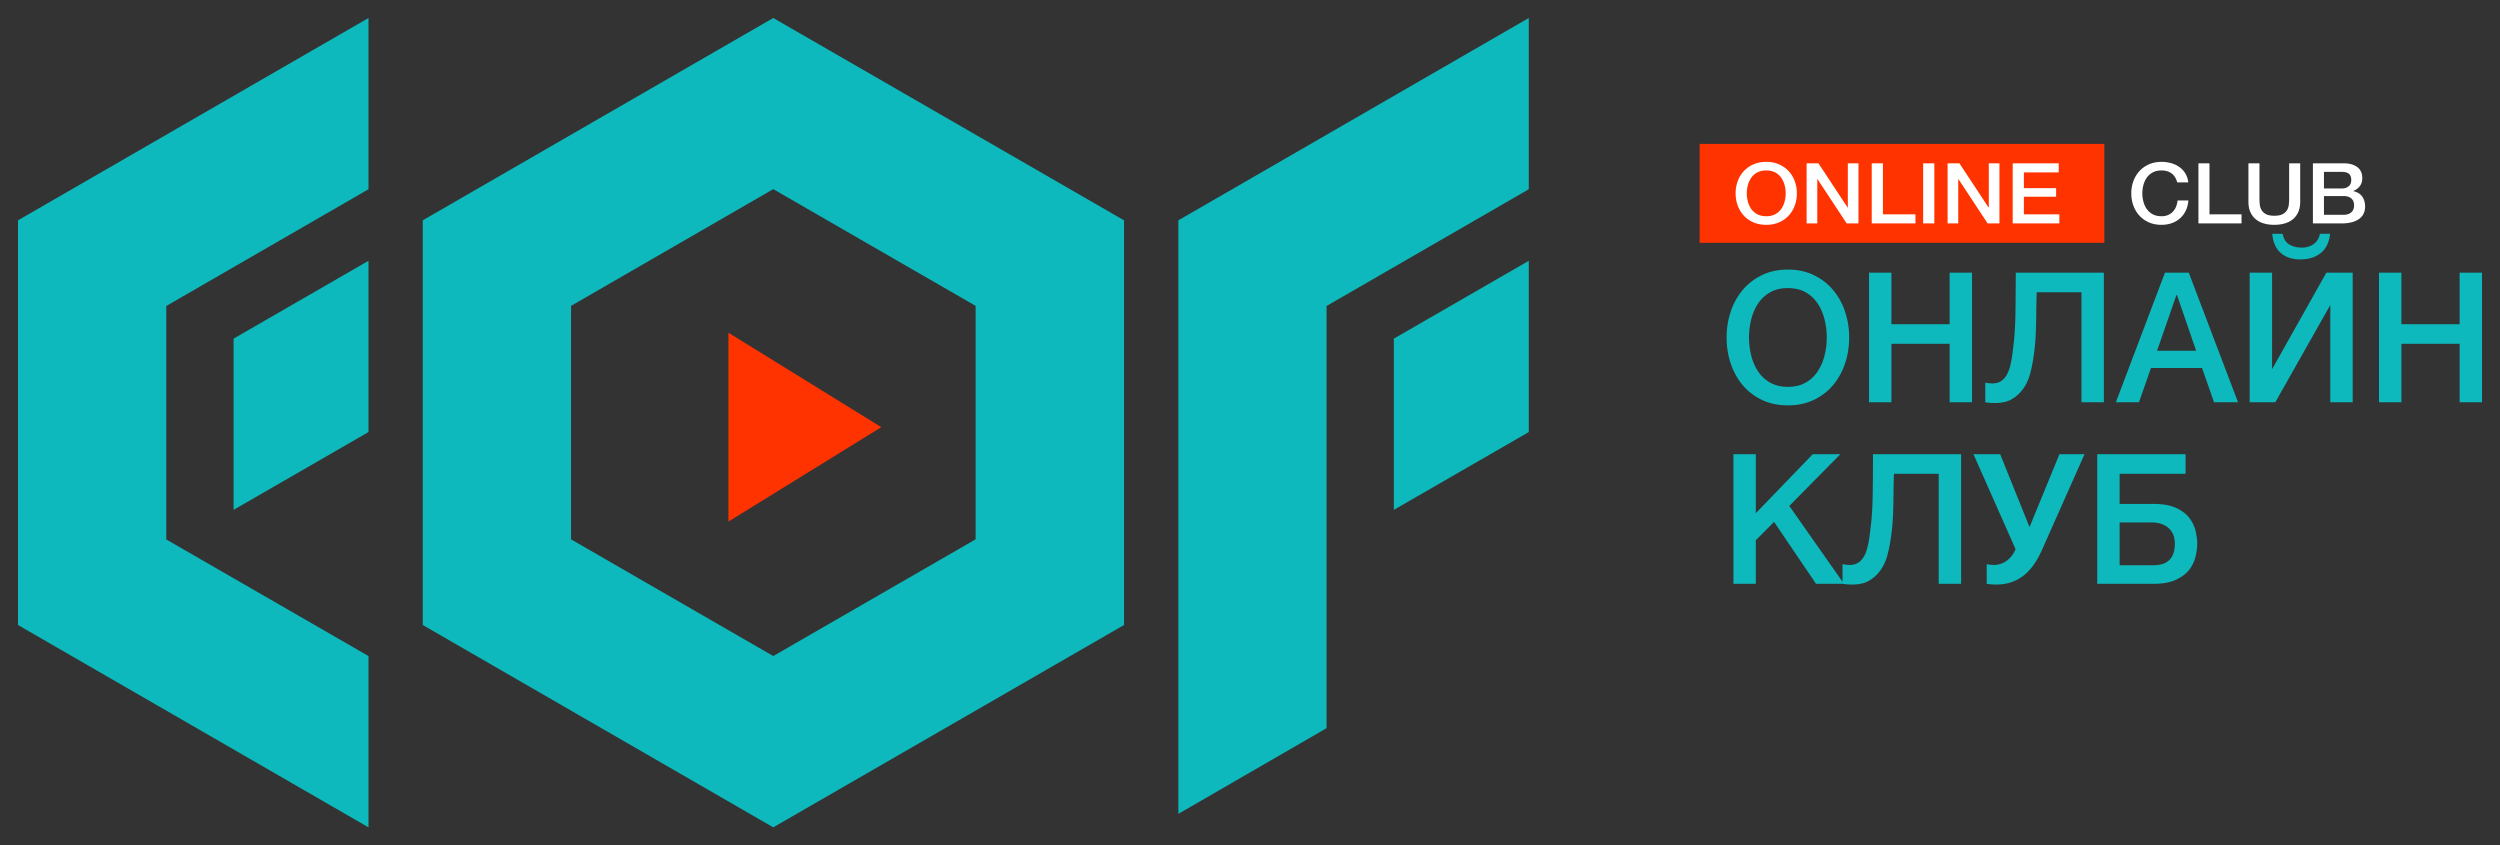<svg xmlns="http://www.w3.org/2000/svg" width="278" height="94" viewBox="0 0 278 94"><rect x="0" y="0" width="278" height="94" fill="#333333" stroke="none"/><g fill="none" fill-rule="evenodd"><path fill="#0DB9BC" fill-rule="nonzero" d="M198.812 45.076c1.063 0 2.016-.198 2.859-.595a6.296 6.296 0 002.141-1.625 7.295 7.295 0 001.345-2.403c.312-.915.468-1.89.468-2.927a8.944 8.944 0 00-.468-2.906 7.295 7.295 0 00-1.345-2.403 6.409 6.409 0 00-2.141-1.635c-.843-.403-1.796-.605-2.859-.605-1.062 0-2.015.202-2.858.605a6.409 6.409 0 00-2.141 1.635 7.295 7.295 0 00-1.345 2.403 8.944 8.944 0 00-.468 2.906c0 1.037.156 2.012.468 2.927.312.916.76 1.716 1.345 2.403a6.296 6.296 0 002.141 1.625c.843.397 1.796.595 2.858.595zm0-2.059c-.757 0-1.41-.155-1.962-.464a3.879 3.879 0 01-1.344-1.242 5.638 5.638 0 01-.767-1.766 8.238 8.238 0 01-.25-2.019c0-.686.084-1.359.25-2.018.166-.66.422-1.248.767-1.767a3.866 3.866 0 011.344-1.241c.551-.31 1.205-.464 1.962-.464.757 0 1.411.154 1.962.464.552.31 1 .723 1.345 1.241.345.519.6 1.107.767 1.767.166.66.249 1.332.249 2.018 0 .687-.083 1.36-.25 2.019a5.638 5.638 0 01-.766 1.766 3.866 3.866 0 01-1.345 1.242c-.55.31-1.205.464-1.962.464zm11.514 1.716v-6.5h6.474v6.5h2.49V30.32h-2.49v5.733h-6.474V30.32h-2.49v14.413h2.49zm11.553.08c.784 0 1.428-.16 1.932-.484a4.143 4.143 0 001.225-1.18 5.07 5.07 0 00.688-1.494 13.39 13.39 0 00.318-1.424c.106-.632.186-1.22.24-1.766.052-.545.089-1.11.109-1.696.02-.585.033-1.22.04-1.907.006-.687.023-1.474.05-2.362h4.98v12.233h2.49V30.32h-9.801c0 .955-.003 1.783-.01 2.483-.007.7-.013 1.319-.02 1.857a39.916 39.916 0 01-.11 2.594c-.026.37-.063.74-.11 1.11l-.149 1.221c-.066.445-.149.852-.249 1.222s-.235.693-.408.969a1.9 1.9 0 01-.627.635c-.246.149-.541.223-.887.223-.146 0-.279-.007-.398-.02a7.784 7.784 0 01-.418-.061v2.18c.159.027.322.047.488.06.166.014.375.02.627.02zm15.975-.08l1.335-3.815h5.677l1.335 3.815h2.669l-5.478-14.413h-2.65l-5.457 14.413h2.57zM244.21 39h-4.343l2.152-6.197h.06l2.13 6.197zm11.593-10.154c.916 0 1.67-.235 2.26-.706.592-.471.94-1.185 1.046-2.14h-1.135c-.106.511-.342.895-.707 1.15-.365.256-.8.384-1.305.384-.531 0-.993-.114-1.384-.343-.392-.229-.641-.626-.747-1.191h-1.156c.08.929.392 1.635.937 2.12.544.484 1.274.726 2.19.726zm-2.789 15.887l6.115-10.82v10.82h2.49V30.32h-2.928l-6.036 10.739v-10.74h-2.49v14.414h2.849zm14.023 0v-6.5h6.474v6.5H276V30.32h-2.49v5.733h-6.474V30.32h-2.49v14.413h2.49zm-71.79 20.186v-4.844l2.033-2.04 4.66 6.884h3.108l-6.075-8.66 5.677-5.753h-3.068l-6.334 6.56v-6.56h-2.49V64.92h2.49zm10.757.081c.784 0 1.428-.161 1.932-.484a4.143 4.143 0 001.226-1.181 5.07 5.07 0 00.687-1.494 13.39 13.39 0 00.318-1.423c.107-.633.186-1.222.24-1.767.053-.545.09-1.11.11-1.695a86.33 86.33 0 00.039-1.908c.007-.686.023-1.473.05-2.362h4.98V64.92h2.49V50.506h-9.8c0 .956-.004 1.783-.01 2.483l-.02 1.857a39.914 39.914 0 01-.11 2.594c-.027.37-.063.74-.11 1.11l-.15 1.222c-.066.444-.149.85-.248 1.221-.1.37-.236.693-.409.969a1.9 1.9 0 01-.627.636c-.246.148-.541.222-.886.222-.147 0-.28-.007-.399-.02a7.784 7.784 0 01-.418-.06v2.18c.16.026.322.046.488.06.166.013.375.02.627.02zm16.035 0c1.076 0 2.036-.306 2.879-.918.843-.613 1.57-1.612 2.18-2.998l4.702-10.578h-2.789l-3.306 8.055h-.04l-3.247-8.055h-2.968l4.68 10.558a2.812 2.812 0 01-.975 1.281 2.37 2.37 0 01-1.414.475c-.146 0-.28-.007-.399-.02a7.784 7.784 0 01-.418-.06v2.18c.16.026.322.046.488.06.166.013.375.02.627.02zm17.45-.08c1.009 0 1.832-.149 2.47-.445.637-.296 1.129-.666 1.474-1.11a3.79 3.79 0 00.707-1.454 6.25 6.25 0 00.19-1.453c0-.444-.064-.925-.19-1.443s-.362-1-.707-1.444c-.345-.444-.837-.81-1.474-1.1-.638-.29-1.461-.434-2.47-.434h-3.785v-3.35h7.33v-2.18h-9.82v14.412h6.275zm-.1-2.06h-3.685v-4.764h3.645c.28 0 .565.04.857.121.292.081.56.212.807.394.245.182.444.424.597.727.153.303.23.683.23 1.14 0 .471-.067.862-.2 1.171-.133.31-.312.555-.538.737a1.903 1.903 0 01-.777.373 4.12 4.12 0 01-.936.101z"/><path fill="#F30" d="M189 16h45v11h-45z"/><path fill="#FFF" fill-rule="nonzero" d="M196.406 25c.53 0 1.007-.092 1.429-.276a3.135 3.135 0 001.07-.753c.293-.319.517-.69.673-1.114a3.9 3.9 0 00.234-1.357 3.88 3.88 0 00-.234-1.348 3.19 3.19 0 00-1.743-1.872 3.486 3.486 0 00-1.43-.28c-.53 0-1.007.094-1.428.28a3.19 3.19 0 00-1.743 1.872A3.873 3.873 0 00193 21.5c0 .48.078.933.234 1.357.156.424.38.795.672 1.114.292.318.65.569 1.07.753.422.184.899.276 1.43.276zm0-.955c-.379 0-.706-.071-.981-.215a1.885 1.885 0 01-.672-.575 2.52 2.52 0 01-.384-.82 3.556 3.556 0 010-1.87 2.52 2.52 0 01.384-.82c.172-.24.396-.432.672-.575.275-.144.602-.215.98-.215.38 0 .706.071.982.215.275.143.5.335.672.575.173.24.3.513.383.82a3.556 3.556 0 010 1.87 2.52 2.52 0 01-.383.82c-.173.24-.397.432-.672.575-.276.144-.603.215-.981.215zm5.676.796v-4.913h.03l3.237 4.913h1.314v-6.682h-1.185v4.923h-.02l-3.246-4.923h-1.315v6.682h1.185zm10.915 0v-1.01h-3.615v-5.672h-1.245v6.682h4.86zm2.1 0v-6.682h-1.244v6.682h1.245zm2.66 0v-4.913h.03l3.236 4.913h1.315v-6.682h-1.185v4.923h-.02l-3.247-4.923h-1.314v6.682h1.185zm11.243 0v-1.01h-3.944v-1.957h3.585v-.954h-3.585v-1.75h3.874v-1.01h-5.118v6.68H229zm11.36.159c.425 0 .815-.066 1.168-.197a2.687 2.687 0 001.547-1.413 3.03 3.03 0 00.27-1.095h-1.198a2.561 2.561 0 01-.167.684 1.748 1.748 0 01-.354.556c-.15.16-.33.284-.54.375a1.82 1.82 0 01-.727.135c-.373 0-.695-.071-.967-.215a1.867 1.867 0 01-.663-.575 2.537 2.537 0 01-.378-.82 3.603 3.603 0 010-1.87c.081-.307.207-.58.378-.82.17-.24.391-.432.663-.575.272-.144.594-.215.967-.215.256 0 .48.032.673.098.193.065.362.157.506.276.144.118.262.259.354.421.091.162.163.34.216.533h1.227a2.406 2.406 0 00-.304-.963 2.368 2.368 0 00-.643-.716 2.924 2.924 0 00-.919-.45 3.885 3.885 0 00-1.11-.154c-.524 0-.993.094-1.41.28-.415.188-.767.44-1.055.759-.288.318-.51.69-.663 1.113A3.925 3.925 0 00237 21.5c0 .48.077.933.23 1.357.155.424.376.795.664 1.114.288.318.64.569 1.056.753.416.184.885.276 1.41.276zm8.898-.16v-1.01h-3.565v-5.67h-1.228v6.68h4.793zm3.645.16c.432 0 .825-.053 1.178-.16.354-.105.657-.266.909-.481.252-.215.447-.482.584-.8.138-.318.207-.693.207-1.123v-4.277h-1.228v3.893c0 .225-.012.452-.035.683a1.51 1.51 0 01-.196.623 1.227 1.227 0 01-.491.453c-.22.119-.529.178-.928.178-.4 0-.71-.059-.929-.178a1.227 1.227 0 01-.49-.453 1.507 1.507 0 01-.197-.623 6.912 6.912 0 01-.035-.683V18.16h-1.227v4.277c0 .43.068.805.206 1.123.137.318.332.585.584.8.252.215.555.376.909.482.353.106.746.159 1.179.159zm7.514-.16a4.15 4.15 0 001.169-.144 2.39 2.39 0 00.805-.393c.21-.166.363-.362.462-.59.098-.227.147-.472.147-.734 0-.456-.111-.835-.334-1.137-.223-.303-.55-.498-.982-.585v-.019c.32-.131.568-.317.741-.557.174-.24.26-.529.26-.865 0-.556-.19-.97-.569-1.245-.38-.275-.884-.412-1.513-.412h-3.408v6.682h3.222zm.01-3.883h-2.004v-1.843h2.004c.333 0 .589.068.766.206.176.137.265.374.265.71 0 .3-.098.53-.295.689-.196.159-.442.238-.736.238zm.167 2.93h-2.171v-2.088h2.17c.374 0 .664.09.87.267.206.178.31.432.31.763 0 .337-.104.597-.31.781-.206.184-.496.276-.87.276z"/><path fill="#0DB9BC" fill-rule="nonzero" d="M40.977 92L2 69.5v-45L40.977 2v19.044L18.491 34.025v25.962l22.486 12.966V92zm45.008 0L47.008 69.5v-45L85.985 2l39.007 22.5v45L85.985 92zm22.504-57.987L85.985 21.032 63.499 34.013v25.962l22.486 12.978 22.504-12.981V34.013zM25.974 56.696V37.655L40.977 29v19.044l-15.003 8.652zM131.035 90.5v-66L170 2v19.044l-22.486 12.981v46.947L131.035 90.5zm23.962-33.804V37.655L170 29v19.044l-15.003 8.652z"/><path fill="#F30" d="M98 47.5L81 58V37z"/></g></svg>